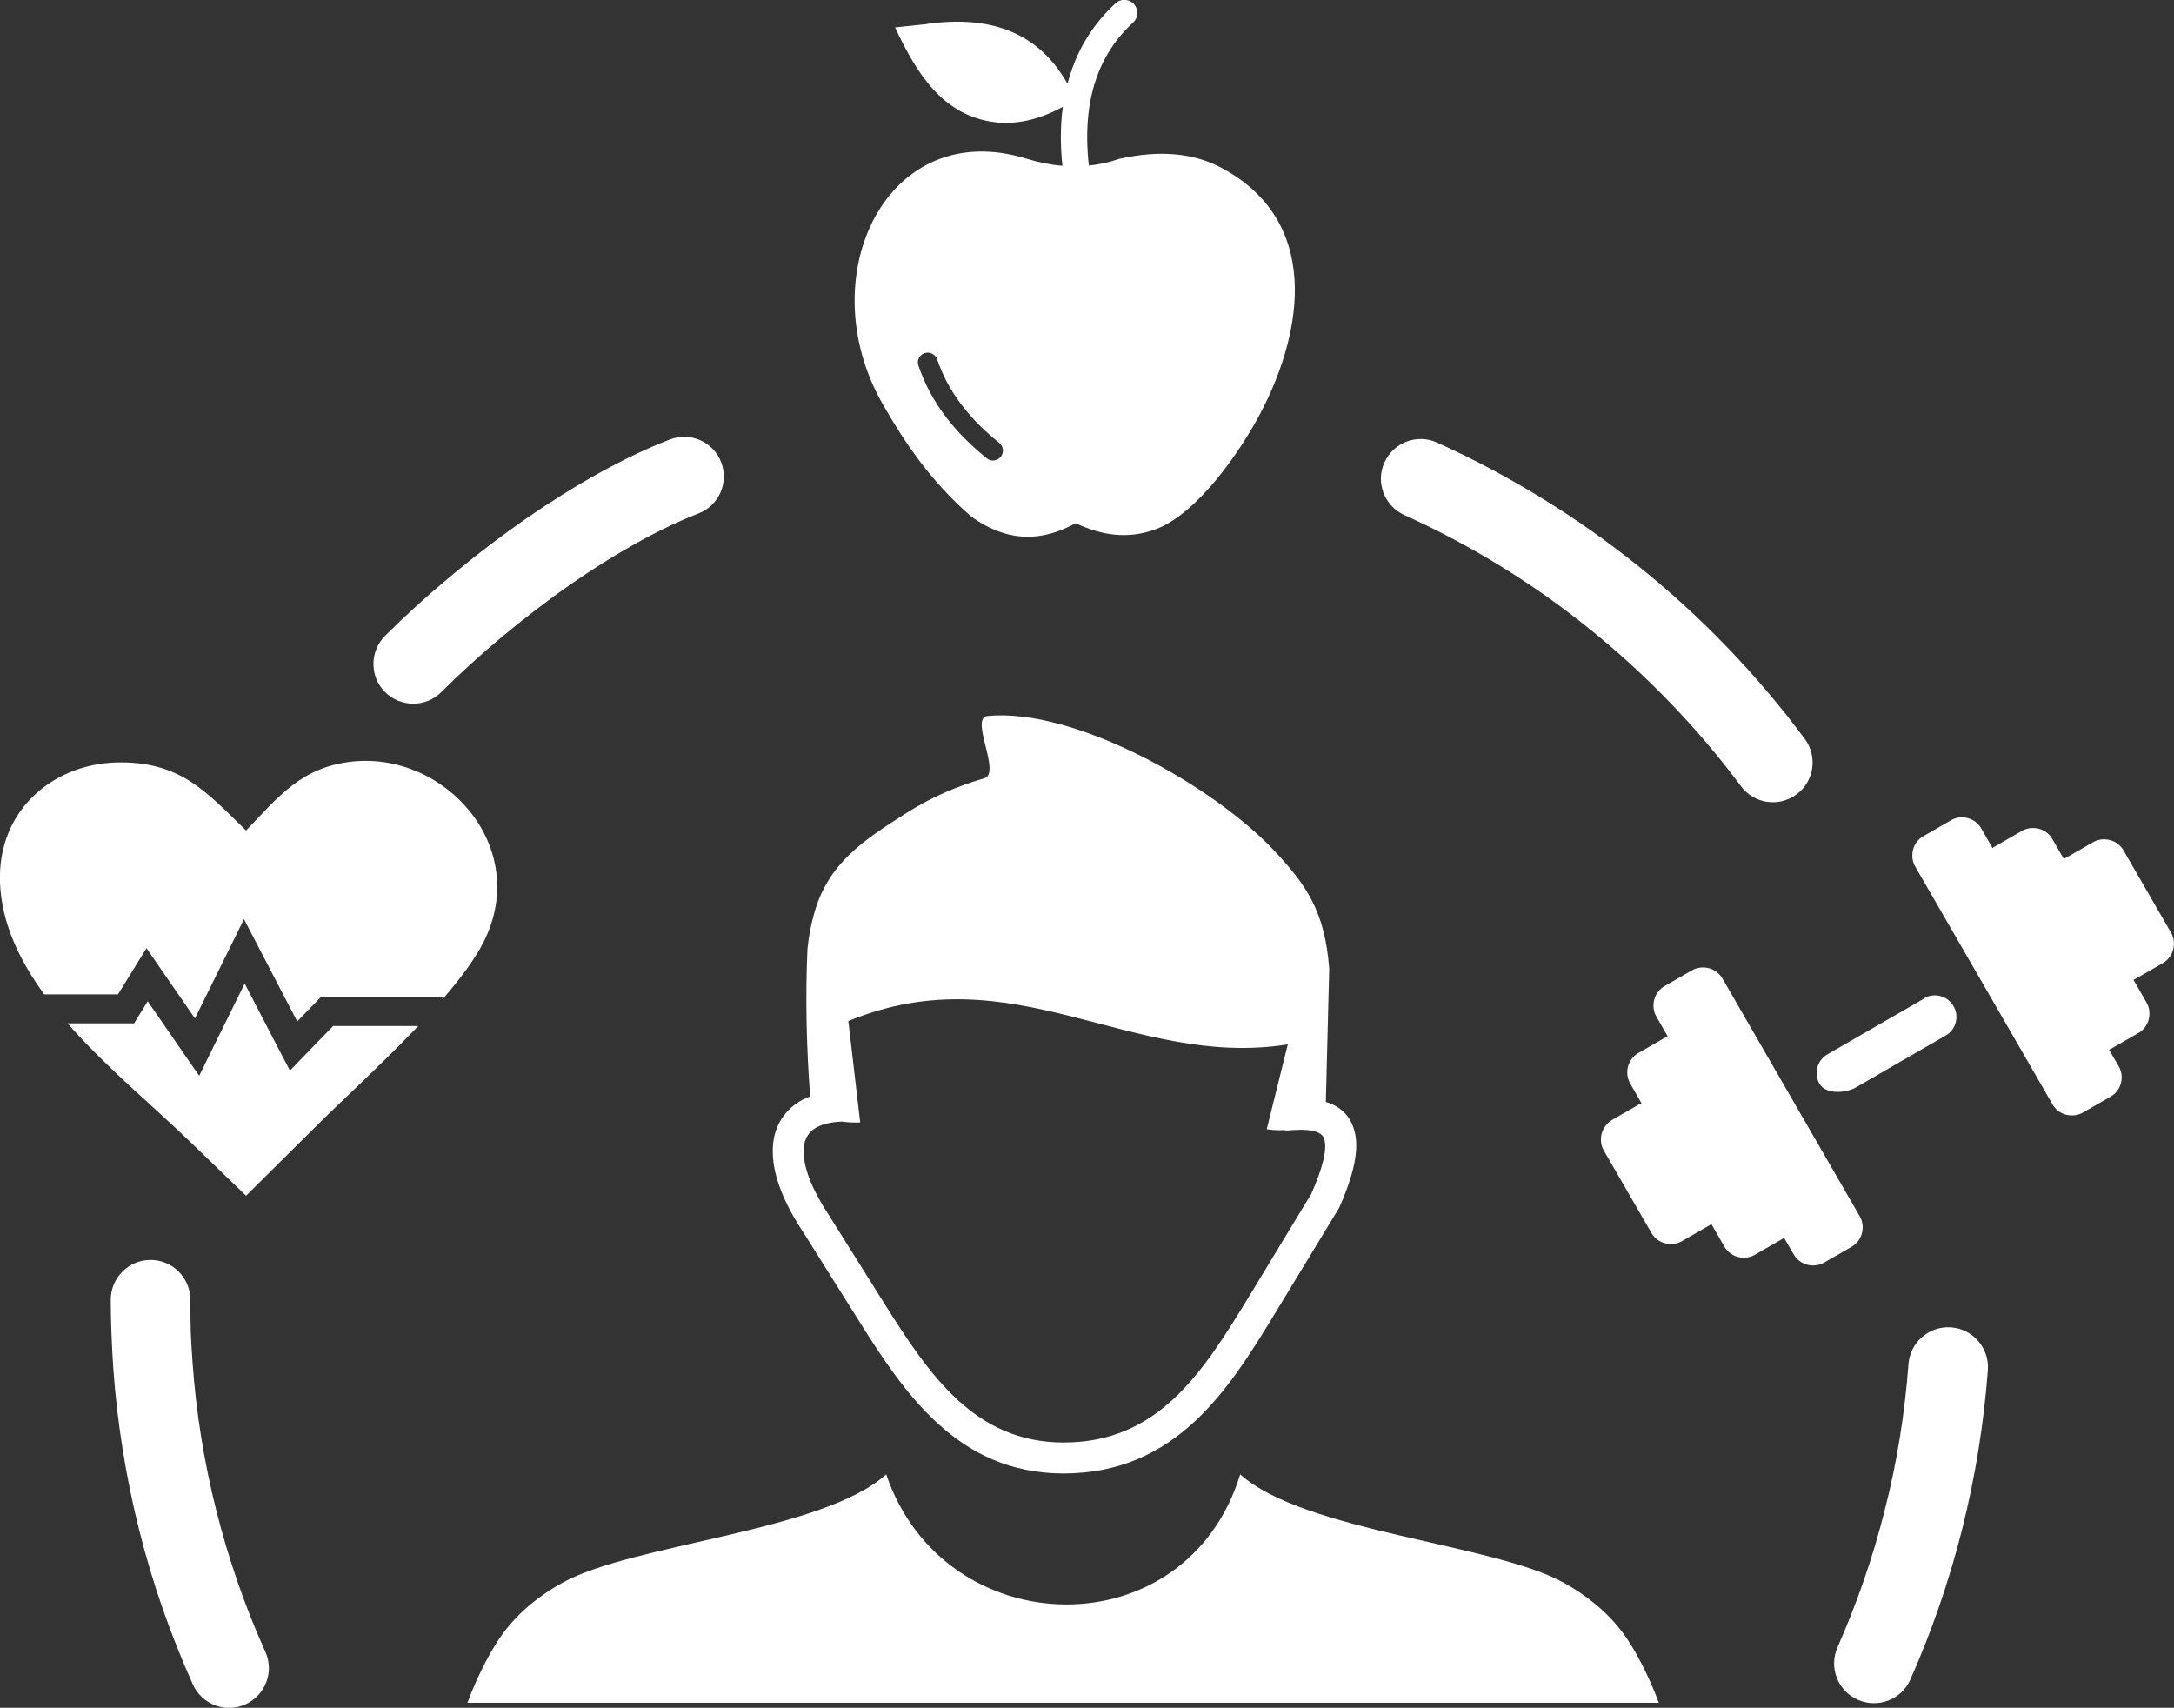 <?xml version="1.0" encoding="utf-8"?>
<svg version="1.1" id="Layer_1" xmlns="http://www.w3.org/2000/svg" xmlns:xlink="http://www.w3.org/1999/xlink" x="0px" y="0px" viewBox="0 0 122.88 96.52" xml:space="preserve">
  <rect x="0" y="0" width="122.88" height="96.52" fill="#333333" stroke="none"/>
  <g>
    <path fill="#fff" d="M116.76,48.49l1.53-0.88l0,0c0.3-0.18,0.65-0.21,0.97-0.13c0.31,0.08,0.6,0.29,0.77,0.59v0l2.68,4.64l0,0l0,0 c0.17,0.3,0.21,0.65,0.12,0.96c-0.08,0.32-0.29,0.6-0.59,0.77l-1.53,0.88c-0.04,0.02-0.08,0.04-0.12,0.06l0.73,1.27 c0.18,0.3,0.21,0.65,0.13,0.97c-0.08,0.31-0.29,0.6-0.59,0.77l-1.53,0.88l0,0l0,0c-0.04,0.02-0.08,0.04-0.12,0.06l0.54,0.93l0,0 l0,0c0.18,0.3,0.21,0.65,0.13,0.96c-0.08,0.3-0.27,0.57-0.55,0.74c-0.01,0.01-0.03,0.02-0.05,0.03l-1.53,0.88 c-0.3,0.18-0.65,0.21-0.97,0.13c-0.32-0.08-0.6-0.29-0.77-0.59l-7.75-13.42c-0.18-0.3-0.21-0.65-0.13-0.97 c0.08-0.3,0.27-0.57,0.55-0.74c0.01-0.01,0.03-0.02,0.05-0.03l1.53-0.88l0,0l0,0c0.3-0.18,0.65-0.21,0.96-0.13 c0.32,0.08,0.6,0.29,0.77,0.59l0.63,1.1c0.04-0.03,0.08-0.05,0.12-0.08l1.53-0.88c0.3-0.18,0.65-0.21,0.97-0.13 c0.32,0.08,0.6,0.29,0.77,0.59l0.63,1.1C116.69,48.54,116.72,48.51,116.76,48.49L116.76,48.49L116.76,48.49z M108.79,56.4 c0.28-0.15,0.6-0.18,0.89-0.1c0.3,0.08,0.57,0.27,0.74,0.57l0,0c0.17,0.29,0.2,0.62,0.12,0.92c-0.08,0.3-0.27,0.57-0.57,0.74l0,0 l-5.07,2.93c-0.27,0.16-0.73,0.27-1.13,0.25c-0.39-0.02-0.75-0.15-0.93-0.46l0,0c-0.17-0.29-0.2-0.62-0.12-0.92 c0.08-0.3,0.28-0.57,0.57-0.74l5.48-3.16L108.79,56.4L108.79,56.4z M91.13,63.29l1.53-0.88c0.04-0.02,0.08-0.04,0.12-0.06 l-0.63-1.1c-0.01-0.02-0.02-0.03-0.03-0.05c-0.15-0.29-0.18-0.62-0.1-0.92c0.08-0.31,0.29-0.6,0.59-0.77l0,0l0,0l1.53-0.88 c0.04-0.02,0.08-0.04,0.12-0.06l-0.63-1.1c-0.18-0.3-0.21-0.65-0.13-0.97c0.08-0.31,0.29-0.6,0.59-0.77l0,0l0,0l1.53-0.88 c0.3-0.18,0.65-0.21,0.97-0.13c0.31,0.08,0.6,0.29,0.77,0.59l7.75,13.42c0.18,0.3,0.21,0.65,0.13,0.97 c-0.08,0.31-0.29,0.6-0.59,0.77l-1.53,0.88c-0.02,0.01-0.03,0.02-0.05,0.03c-0.29,0.15-0.62,0.18-0.92,0.1 c-0.31-0.08-0.6-0.29-0.77-0.59l0,0l0,0l-0.54-0.93c-0.04,0.03-0.07,0.05-0.11,0.07l0,0l0,0l-1.53,0.88 c-0.02,0.01-0.03,0.02-0.05,0.03c-0.29,0.15-0.62,0.18-0.92,0.1c-0.31-0.08-0.6-0.29-0.77-0.59l0,0l0,0l-0.73-1.27 c-0.04,0.03-0.08,0.05-0.12,0.08l-1.53,0.88c-0.3,0.18-0.65,0.21-0.97,0.13c-0.31-0.08-0.6-0.29-0.77-0.59l-2.68-4.64 c-0.18-0.3-0.21-0.65-0.13-0.97C90.62,63.75,90.83,63.47,91.13,63.29L91.13,63.29L91.13,63.29z M50.09,83.33 c3.27,9.62,16.94,9.98,20.01,0c3.62,3.25,14.32,3.91,18.3,6.13c1.26,0.7,2.4,1.6,3.31,2.8c0.61,0.81,1.43,2.31,2.05,3.98H26.42 c0.62-1.67,1.44-3.17,2.05-3.98c0.92-1.21,2.05-2.1,3.31-2.8C35.77,87.24,46.47,86.58,50.09,83.33L50.09,83.33L50.09,83.33z M47.58,63.39c-0.69,0.03-1.2,0.17-1.56,0.41c-0.2,0.14-0.35,0.31-0.45,0.52c-0.11,0.23-0.16,0.51-0.15,0.83 c0.03,0.94,0.52,2.17,1.47,3.59l0.01,0.02l0,0l3.09,4.92c1.24,1.97,2.54,3.98,4.16,5.46c1.55,1.42,3.44,2.38,5.93,2.39 c2.7,0.01,4.68-0.99,6.28-2.49c1.67-1.56,2.98-3.7,4.28-5.83l3.48-5.74c0.65-1.48,0.89-2.47,0.74-3.06 c-0.09-0.35-0.47-0.52-1.12-0.55c-0.14-0.01-0.28-0.01-0.42,0c-0.16,0-0.32,0.01-0.49,0.03c-0.09,0.01-0.18,0-0.27-0.02 c-0.31,0.02-0.63,0-0.96-0.05l1.19-4.79c-8.85,1.4-15.48-5.18-24.84-1.32l0.67,5.73C48.27,63.45,47.91,63.44,47.58,63.39 L47.58,63.39L47.58,63.39z M74.94,62.28c0.86,0.26,1.41,0.81,1.63,1.69c0.25,0.97-0.02,2.35-0.85,4.23l0,0 c-0.02,0.03-0.03,0.07-0.05,0.1l-3.53,5.81c-1.36,2.24-2.74,4.48-4.58,6.2c-1.91,1.78-4.26,2.97-7.47,2.97 c-3-0.01-5.26-1.15-7.11-2.85c-1.79-1.64-3.16-3.75-4.46-5.82l-3.09-4.92c-1.13-1.69-1.72-3.23-1.75-4.49 c-0.02-0.6,0.08-1.14,0.3-1.61c0.23-0.5,0.59-0.91,1.06-1.24c0.22-0.15,0.47-0.28,0.75-0.38c-0.2-2.67-0.28-5.54-0.15-8.35 c0.07-0.67,0.19-1.34,0.38-2c0.79-2.83,2.77-4.12,5.23-5.68c1.35-0.86,2.84-1.51,4.38-1.95c0.98-0.28-0.84-3.42,0.18-3.52 c4.91-0.5,12.86,3.98,16.29,7.69c1.72,1.86,2.79,3.34,3.03,6.6L74.94,62.28L74.94,62.28L74.94,62.28z M56.25,6.91 c1.18,0.14,2.45-0.13,3.82-0.87c-0.13,1.02-0.15,2.13-0.02,3.33c-0.66-0.05-1.33-0.19-1.99-0.39c-7.91-2.48-12.29,6.61-8.19,13.82 c1.23,2.16,2.71,4.38,5.02,6.39c2.19,1.57,4.12,1.36,5.91,0.38c1.42,0.67,2.92,0.94,4.53,0.34c2.37-0.89,4.79-4.41,5.93-6.59 c2.49-4.76,3.33-10.86-2.21-13.83c-1.52-0.81-3.41-1.05-5.8-0.51c-0.57,0.2-1.14,0.32-1.71,0.38c0-0.01,0-0.02,0-0.04 c-0.2-1.84-0.06-3.41,0.38-4.75c0.43-1.31,1.15-2.4,2.13-3.3c0.3-0.28,0.32-0.74,0.04-1.04c-0.28-0.3-0.74-0.32-1.04-0.04 c-1.16,1.07-2.02,2.37-2.53,3.93c-0.07,0.2-0.13,0.41-0.18,0.62c-1.48-2.63-3.99-3.99-8.13-3.36l-1.62,0.17 C51.76,4.03,53.22,6.54,56.25,6.91L56.25,6.91L56.25,6.91z M15,93.36c0.51,1.13,0,2.46-1.13,2.97c-1.13,0.51-2.46,0-2.97-1.13 c-1.26-2.81-2.29-5.74-3.04-8.75c-0.74-2.96-1.24-6.03-1.46-9.17c-0.04-0.55-0.07-1.19-0.1-1.91c-0.03-0.77-0.04-1.41-0.04-1.91 c0-1.24,1.01-2.25,2.25-2.25c1.24,0,2.25,1.01,2.25,2.25c0,0.73,0.01,1.31,0.02,1.75c0.02,0.5,0.05,1.09,0.1,1.75 c0.2,2.87,0.66,5.68,1.34,8.39C12.92,88.13,13.85,90.81,15,93.36L15,93.36z M13.91,46.94c1.83-1.91,3.11-3.56,5.94-3.89 c5.3-0.61,10.17,4.82,7.5,10.16c-0.5,1-1.34,2.12-2.34,3.27v-0.14h-6.86L17.9,56.6l-1.1,1.13l-2.26-4.34l-0.75-1.44l-0.72,1.46 l-2.05,4.15l-2.03-2.94l-0.71-1.03l-0.66,1.07l-0.95,1.54H2.5c-1.42-1.95-2.42-4.06-2.5-6.33c-0.15-4.16,3.14-6.83,6.91-6.78 C10.29,43.12,11.71,44.81,13.91,46.94L13.91,46.94L13.91,46.94z M23.63,58c-0.1,0.11-0.21,0.21-0.31,0.32 c-1.88,1.95-3.97,3.86-5.43,5.31l-3.98,3.95l-3.29-3.17c-2-1.93-4.65-4.11-6.8-6.57h3.76l0.24-0.39l0.53-0.86l2.11,3.06l0.8,1.15 l0.62-1.26l1.95-3.95l2.03,3.91l0.53,1.01l0.79-0.82l1.65-1.7H23.63L23.63,58L23.63,58z M24.95,39.11 c-0.87,0.88-2.3,0.88-3.18,0.01c-0.88-0.87-0.88-2.3-0.01-3.18c2.16-2.16,5-4.56,8.01-6.65c2.65-1.83,5.45-3.43,8.09-4.45 c1.16-0.45,2.46,0.13,2.9,1.28c0.45,1.16-0.13,2.46-1.28,2.9c-2.29,0.89-4.77,2.31-7.16,3.96C29.55,34.91,26.93,37.12,24.95,39.11 L24.95,39.11z M79.38,29.11c-1.13-0.51-1.64-1.84-1.13-2.97c0.51-1.13,1.84-1.64,2.97-1.13c4.12,1.86,7.97,4.24,11.45,7.04 c3.51,2.82,6.65,6.09,9.34,9.71c0.74,1,0.53,2.4-0.47,3.14c-1,0.74-2.4,0.53-3.14-0.47c-2.46-3.31-5.34-6.29-8.55-8.88 C86.68,32.99,83.16,30.82,79.38,29.11L79.38,29.11z M107.87,77.11c0.09-1.24,1.16-2.17,2.4-2.09c1.24,0.09,2.17,1.16,2.09,2.4 c-0.23,3.07-0.72,6.06-1.44,8.95c-0.74,2.96-1.73,5.82-2.94,8.55c-0.5,1.14-1.83,1.65-2.97,1.15c-1.14-0.5-1.65-1.83-1.15-2.97 c1.11-2.51,2.02-5.13,2.69-7.83C107.22,82.65,107.66,79.91,107.87,77.11L107.87,77.11z M52.26,19.96c0.29-0.1,0.61,0.06,0.71,0.35 c0.32,0.95,0.79,1.8,1.38,2.57c0.6,0.79,1.32,1.5,2.13,2.15c0.24,0.2,0.28,0.55,0.08,0.79c-0.2,0.24-0.55,0.28-0.79,0.08 c-0.87-0.71-1.66-1.48-2.31-2.34c-0.66-0.87-1.19-1.83-1.55-2.9C51.81,20.37,51.97,20.05,52.26,19.96L52.26,19.96L52.26,19.96z"/>
  </g>
</svg>